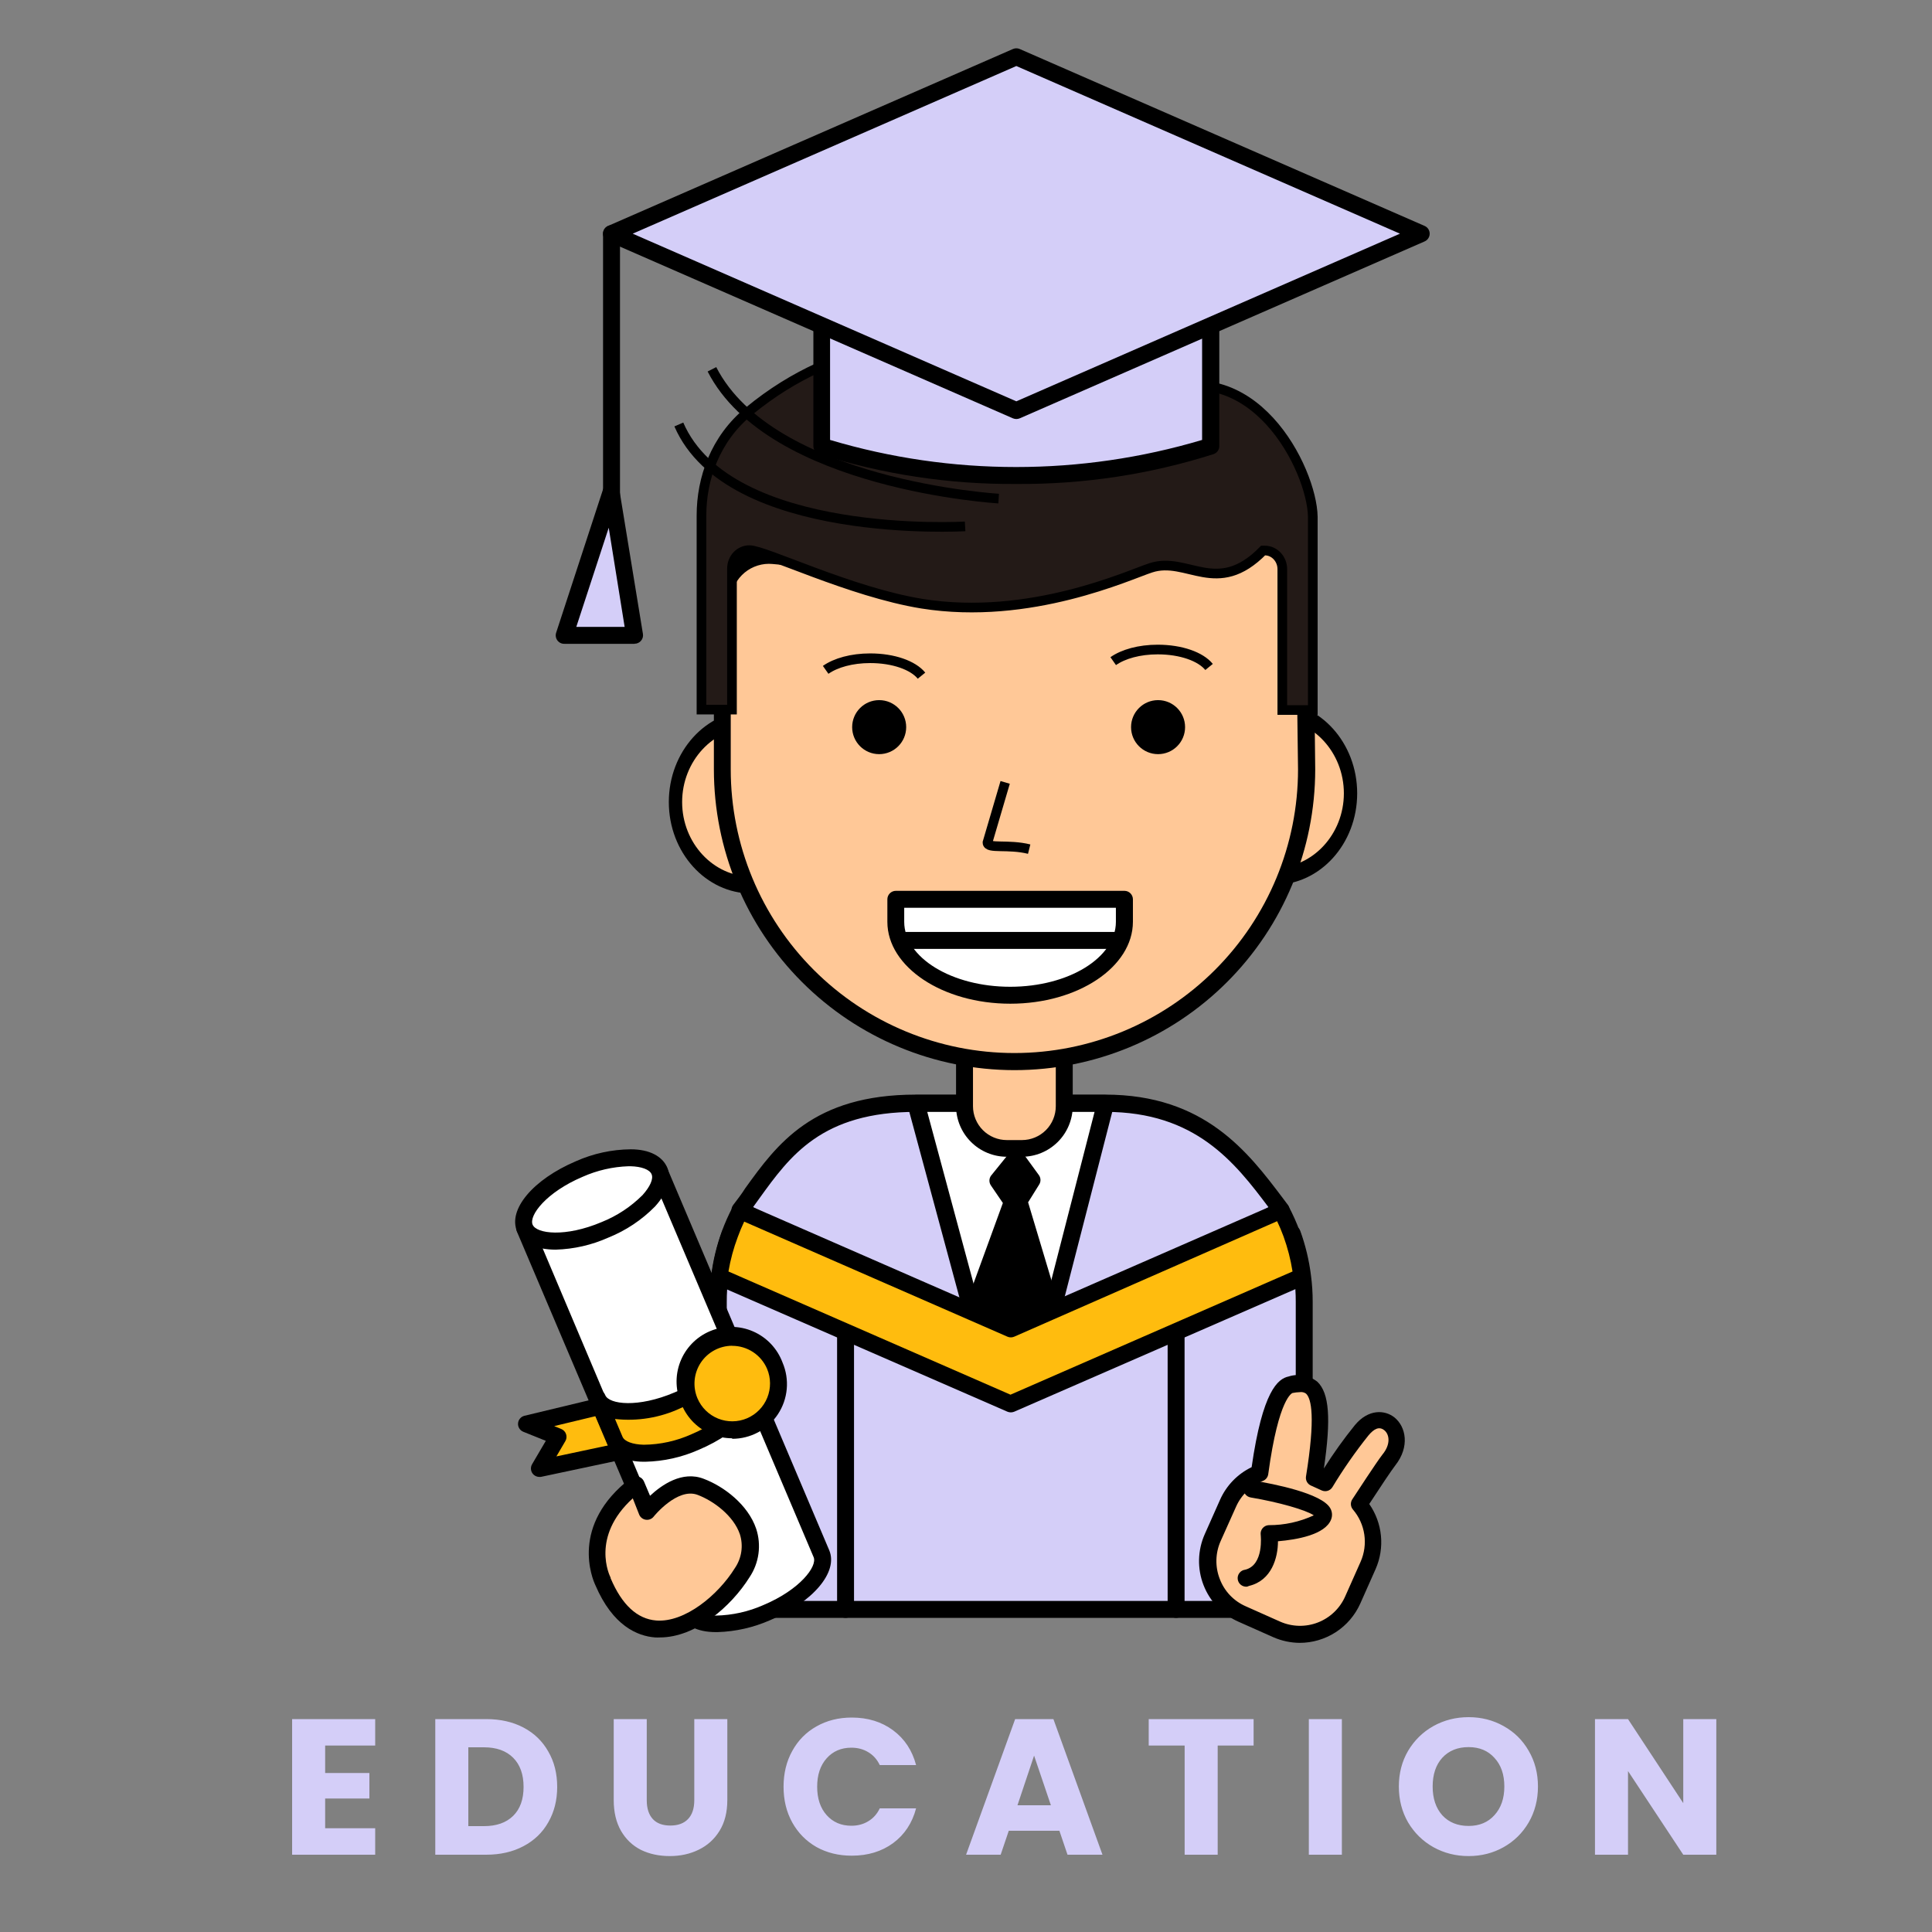 <svg width="200" height="200" viewBox="0 0 200 200" fill="none" xmlns="http://www.w3.org/2000/svg">
<rect x="0" y="0" width="200" height="200" fill="#808080" stroke="none"/>
<g id="Education">
<path id="EDUCATION" d="M33.66 180.7V183.54H38.24V186.18H33.66V189.26H38.84V192H30.24V177.96H38.84V180.7H33.66ZM50.32 177.96C51.8 177.96 53.094 178.253 54.2 178.84C55.307 179.427 56.16 180.253 56.76 181.32C57.374 182.373 57.68 183.593 57.68 184.98C57.68 186.353 57.374 187.573 56.76 188.64C56.16 189.707 55.3 190.533 54.18 191.12C53.074 191.707 51.787 192 50.32 192H45.06V177.96H50.32ZM50.1 189.04C51.394 189.04 52.4 188.687 53.12 187.98C53.84 187.273 54.2 186.273 54.2 184.98C54.2 183.687 53.84 182.68 53.12 181.96C52.4 181.24 51.394 180.88 50.1 180.88H48.48V189.04H50.1ZM66.952 177.96V186.36C66.952 187.2 67.158 187.847 67.572 188.3C67.985 188.753 68.592 188.98 69.392 188.98C70.192 188.98 70.805 188.753 71.232 188.3C71.658 187.847 71.872 187.2 71.872 186.36V177.96H75.292V186.34C75.292 187.593 75.025 188.653 74.492 189.52C73.958 190.387 73.238 191.04 72.332 191.48C71.438 191.92 70.438 192.14 69.332 192.14C68.225 192.14 67.232 191.927 66.352 191.5C65.485 191.06 64.798 190.407 64.292 189.54C63.785 188.66 63.532 187.593 63.532 186.34V177.96H66.952ZM81.113 184.96C81.113 183.573 81.413 182.34 82.013 181.26C82.613 180.167 83.447 179.32 84.513 178.72C85.593 178.107 86.813 177.8 88.173 177.8C89.84 177.8 91.266 178.24 92.453 179.12C93.64 180 94.433 181.2 94.833 182.72H91.073C90.793 182.133 90.393 181.687 89.873 181.38C89.367 181.073 88.787 180.92 88.133 180.92C87.08 180.92 86.227 181.287 85.573 182.02C84.92 182.753 84.593 183.733 84.593 184.96C84.593 186.187 84.92 187.167 85.573 187.9C86.227 188.633 87.08 189 88.133 189C88.787 189 89.367 188.847 89.873 188.54C90.393 188.233 90.793 187.787 91.073 187.2H94.833C94.433 188.72 93.64 189.92 92.453 190.8C91.266 191.667 89.84 192.1 88.173 192.1C86.813 192.1 85.593 191.8 84.513 191.2C83.447 190.587 82.613 189.74 82.013 188.66C81.413 187.58 81.113 186.347 81.113 184.96ZM109.668 189.52H104.428L103.588 192H100.008L105.088 177.96H109.048L114.128 192H110.508L109.668 189.52ZM108.788 186.88L107.048 181.74L105.328 186.88H108.788ZM129.774 177.96V180.7H126.054V192H122.634V180.7H118.914V177.96H129.774ZM138.91 177.96V192H135.49V177.96H138.91ZM152.028 192.14C150.708 192.14 149.495 191.833 148.388 191.22C147.295 190.607 146.422 189.753 145.768 188.66C145.128 187.553 144.808 186.313 144.808 184.94C144.808 183.567 145.128 182.333 145.768 181.24C146.422 180.147 147.295 179.293 148.388 178.68C149.495 178.067 150.708 177.76 152.028 177.76C153.348 177.76 154.555 178.067 155.648 178.68C156.755 179.293 157.622 180.147 158.248 181.24C158.888 182.333 159.208 183.567 159.208 184.94C159.208 186.313 158.888 187.553 158.248 188.66C157.608 189.753 156.742 190.607 155.648 191.22C154.555 191.833 153.348 192.14 152.028 192.14ZM152.028 189.02C153.148 189.02 154.042 188.647 154.708 187.9C155.388 187.153 155.728 186.167 155.728 184.94C155.728 183.7 155.388 182.713 154.708 181.98C154.042 181.233 153.148 180.86 152.028 180.86C150.895 180.86 149.988 181.227 149.308 181.96C148.642 182.693 148.308 183.687 148.308 184.94C148.308 186.18 148.642 187.173 149.308 187.92C149.988 188.653 150.895 189.02 152.028 189.02ZM177.671 192H174.251L168.531 183.34V192H165.111V177.96H168.531L174.251 186.66V177.96H177.671V192Z" fill="#D4CEF8"/>
<g id="Group 36">
<path id="Vector" d="M133.732 127.706C134.255 129.145 134.614 130.639 134.802 132.159C134.917 133.03 134.972 133.909 134.968 134.788V166.65H74.314V134.744C74.309 133.865 74.365 132.987 74.48 132.115C74.668 130.595 75.027 129.102 75.549 127.662L104.641 140.722L133.732 127.706Z" fill="#D4CEF8"/>
<path id="Vector_2" d="M135.012 167.482H74.358C74.125 167.482 73.902 167.39 73.738 167.225C73.573 167.061 73.481 166.838 73.481 166.606V134.744C73.476 133.841 73.535 132.939 73.656 132.045C73.852 130.462 74.225 128.907 74.77 127.408C74.811 127.295 74.875 127.191 74.958 127.103C75.041 127.016 75.141 126.947 75.252 126.9C75.362 126.851 75.482 126.826 75.602 126.826C75.723 126.826 75.842 126.851 75.953 126.9L104.685 139.793L133.417 126.9C133.528 126.851 133.647 126.826 133.768 126.826C133.888 126.826 134.008 126.851 134.118 126.9C134.229 126.947 134.329 127.016 134.412 127.103C134.495 127.191 134.559 127.295 134.6 127.408C135.145 128.91 135.518 130.468 135.714 132.053C135.831 132.946 135.889 133.844 135.889 134.744V166.606C135.889 166.721 135.866 166.835 135.822 166.941C135.778 167.047 135.713 167.144 135.632 167.225C135.551 167.307 135.454 167.371 135.348 167.415C135.241 167.459 135.127 167.482 135.012 167.482ZM75.234 165.729H134.136V134.744C134.138 133.918 134.085 133.092 133.978 132.273C133.834 131.132 133.591 130.005 133.251 128.907L105.044 141.564C104.931 141.614 104.809 141.641 104.685 141.641C104.561 141.641 104.439 141.614 104.326 141.564L76.119 128.898C75.779 129.999 75.535 131.129 75.392 132.273C75.285 133.092 75.232 133.918 75.234 134.744V165.729Z" fill="black"/>
<path id="Vector_3" d="M132.654 125.278L104.605 139.653L76.557 125.278C80.308 120.343 83.227 114.225 94.771 114.225H114.37C124.756 114.225 128.876 120.343 132.654 125.278Z" fill="#D4CEF8"/>
<path id="Vector_4" d="M104.641 140.529C104.501 140.53 104.362 140.497 104.238 140.433L76.189 126.058C76.076 125.999 75.978 125.915 75.901 125.814C75.824 125.712 75.769 125.595 75.742 125.471C75.713 125.347 75.712 125.219 75.738 125.095C75.763 124.971 75.816 124.854 75.891 124.752C76.321 124.191 76.768 123.613 77.153 122.999C80.423 118.459 84.165 113.314 94.806 113.314H114.405C124.704 113.314 129.201 119.265 132.812 124.051L133.311 124.717C133.388 124.818 133.442 124.935 133.469 125.059C133.497 125.183 133.497 125.312 133.469 125.436C133.441 125.561 133.385 125.679 133.307 125.78C133.228 125.882 133.128 125.965 133.013 126.023L104.965 140.398C104.867 140.463 104.757 140.508 104.641 140.529ZM77.951 124.971L104.641 138.671L131.322 124.98C127.816 120.308 123.749 115.102 114.44 115.102H94.841C85.068 115.102 81.781 119.66 78.608 124.06L77.951 124.971Z" fill="black"/>
<path id="Vector_5" d="M107.367 141.756L114.44 114.225H94.841L102.265 141.756H107.367Z" fill="white"/>
<path id="Vector_6" d="M107.367 142.633H102.265C102.067 142.64 101.873 142.579 101.714 142.462C101.555 142.344 101.44 142.176 101.389 141.984L93.956 114.453C93.92 114.321 93.916 114.182 93.944 114.048C93.971 113.913 94.03 113.787 94.116 113.68C94.201 113.572 94.31 113.487 94.435 113.429C94.559 113.372 94.695 113.344 94.832 113.349H114.431C114.567 113.344 114.703 113.372 114.826 113.429C114.95 113.486 115.059 113.571 115.144 113.677C115.229 113.784 115.288 113.908 115.316 114.041C115.345 114.175 115.342 114.313 115.308 114.444L108.226 141.976C108.177 142.166 108.065 142.333 107.91 142.453C107.754 142.572 107.563 142.635 107.367 142.633ZM102.94 140.88H106.683L113.309 115.102H95.989L102.94 140.88Z" fill="black"/>
<path id="Vector_7" d="M103.282 122.228L104.798 124.446L100.661 135.779L104.641 137.523L108.935 135.647L105.535 124.297L106.876 122.14L105.21 119.853L103.282 122.228Z" fill="black"/>
<path id="Vector_8" d="M104.641 138.373C104.52 138.372 104.402 138.348 104.29 138.303L100.311 136.55C100.106 136.461 99.943 136.297 99.855 136.092C99.767 135.886 99.761 135.655 99.837 135.446L103.817 124.533L102.581 122.719C102.479 122.572 102.425 122.398 102.425 122.219C102.425 122.04 102.479 121.866 102.581 121.719L104.5 119.344C104.586 119.239 104.694 119.155 104.817 119.099C104.941 119.042 105.075 119.015 105.21 119.02C105.344 119.023 105.475 119.058 105.594 119.12C105.713 119.182 105.815 119.271 105.894 119.379L107.559 121.667C107.657 121.812 107.71 121.983 107.71 122.158C107.71 122.333 107.657 122.504 107.559 122.649L106.429 124.463L109.716 135.437C109.779 135.643 109.763 135.865 109.673 136.061C109.582 136.257 109.423 136.412 109.225 136.497L104.93 138.373C104.834 138.388 104.737 138.388 104.641 138.373ZM101.766 135.279L104.641 136.541L107.875 135.13L105.149 126.014L101.766 135.279ZM104.395 122.245L105.114 123.315L105.842 122.149L105.193 121.272L104.395 122.245Z" fill="black"/>
<path id="Vector_9" d="M99.847 108.572H110.163V114.506C110.163 115.668 109.701 116.783 108.88 117.605C108.058 118.427 106.943 118.888 105.781 118.888H104.22C103.058 118.888 101.943 118.427 101.121 117.605C100.3 116.783 99.838 115.668 99.838 114.506V108.572H99.847Z" fill="#FFC897"/>
<path id="Vector_10" d="M105.789 119.747H104.229C102.834 119.747 101.497 119.193 100.511 118.207C99.524 117.221 98.97 115.883 98.97 114.488V108.572C98.97 108.339 99.062 108.116 99.227 107.952C99.391 107.788 99.614 107.695 99.847 107.695H110.172C110.404 107.695 110.627 107.788 110.792 107.952C110.956 108.116 111.049 108.339 111.049 108.572V114.514C111.042 115.905 110.484 117.236 109.499 118.216C108.513 119.197 107.18 119.747 105.789 119.747V119.747ZM100.723 109.448V114.514C100.723 115.444 101.093 116.336 101.75 116.994C102.408 117.651 103.299 118.02 104.229 118.02H105.789C106.719 118.02 107.611 117.651 108.269 116.994C108.926 116.336 109.295 115.444 109.295 114.514V109.448H100.723Z" fill="black"/>
<path id="Vector_11" d="M77.805 91.593C82.04 91.593 85.472 87.756 85.472 83.024C85.472 78.291 82.04 74.455 77.805 74.455C73.571 74.455 70.138 78.291 70.138 83.024C70.138 87.756 73.571 91.593 77.805 91.593Z" fill="#FFC897"/>
<path id="Vector_12" d="M77.805 92.495C73.08 92.495 69.236 88.246 69.236 83.028C69.236 77.811 73.08 73.553 77.805 73.553C82.531 73.553 86.374 77.802 86.374 83.028C86.374 88.254 82.538 92.495 77.805 92.495ZM77.805 75.298C73.844 75.298 70.614 78.788 70.614 83.028C70.614 87.269 73.844 90.75 77.805 90.75C81.766 90.75 84.997 87.26 84.997 83.028C84.997 78.796 81.766 75.298 77.805 75.298Z" fill="black"/>
<path id="Vector_13" d="M131.926 90.691C136.16 90.691 139.593 86.854 139.593 82.122C139.593 77.389 136.16 73.553 131.926 73.553C127.691 73.553 124.259 77.389 124.259 82.122C124.259 86.854 127.691 90.691 131.926 90.691Z" fill="#FFC897"/>
<path id="Vector_14" d="M131.922 91.593C127.195 91.593 123.357 87.344 123.357 82.126C123.357 76.909 127.195 72.651 131.922 72.651C136.65 72.651 140.495 76.9 140.495 82.126C140.495 87.353 136.65 91.593 131.922 91.593ZM131.922 74.396C127.96 74.396 124.735 77.886 124.735 82.126C124.735 86.367 127.96 89.848 131.922 89.848C135.885 89.848 139.117 86.358 139.117 82.126C139.117 77.894 135.892 74.396 131.922 74.396Z" fill="black"/>
<path id="Vector_15" d="M105.009 109.904C101.037 109.904 97.103 109.121 93.434 107.6C89.764 106.08 86.43 103.85 83.623 101.04C80.815 98.23 78.589 94.895 77.071 91.224C75.554 87.553 74.774 83.619 74.778 79.647V62.336C74.778 61.665 74.917 61.001 75.187 60.387C75.457 59.773 75.852 59.222 76.347 58.768C76.841 58.315 77.425 57.969 78.06 57.754C78.695 57.538 79.368 57.457 80.037 57.515C85.866 58.067 95.7 58.839 105.456 58.839C113.444 58.757 121.409 57.956 129.253 56.446C129.948 56.314 130.663 56.336 131.349 56.51C132.034 56.684 132.673 57.007 133.22 57.455C133.768 57.902 134.21 58.465 134.517 59.102C134.823 59.74 134.986 60.437 134.994 61.144L135.196 79.673C135.196 87.683 132.017 95.366 126.357 101.034C120.697 106.702 113.019 109.892 105.009 109.904V109.904Z" fill="#FFC897"/>
<path id="SHAPE8" d="M95.394 69.945C94.523 68.871 92.488 68.141 90.081 68.141C88.171 68.141 86.51 68.613 85.472 69.343" stroke="black" strokeWidth="1.5" strokeMiterlimit="10" strokeLinecap="round" strokeLinejoin="round"/>
<path id="SHAPE8_2" d="M125.161 69.043C124.289 67.969 122.255 67.239 119.847 67.239C117.937 67.239 116.277 67.711 115.239 68.441" stroke="black" strokeWidth="1.5" strokeMiterlimit="10" strokeLinecap="round" strokeLinejoin="round"/>
<path id="Vector_16" d="M105.009 110.781C96.757 110.771 88.846 107.487 83.013 101.65C77.181 95.812 73.904 87.899 73.901 79.647V62.336C73.9 61.539 74.066 60.75 74.387 60.021C74.709 59.292 75.18 58.638 75.769 58.101C76.358 57.565 77.053 57.158 77.81 56.906C78.566 56.654 79.366 56.563 80.16 56.638C86.479 57.243 96.016 57.962 105.5 57.962C113.444 57.887 121.365 57.089 129.165 55.578C129.987 55.423 130.832 55.45 131.642 55.657C132.452 55.863 133.207 56.245 133.853 56.775C134.5 57.304 135.023 57.969 135.385 58.722C135.747 59.476 135.94 60.299 135.95 61.135L136.151 79.664C136.144 87.919 132.86 95.834 127.021 101.668C121.181 107.503 113.264 110.781 105.009 110.781V110.781ZM79.59 58.365C78.541 58.372 77.538 58.794 76.799 59.537C76.06 60.281 75.646 61.287 75.646 62.336V79.647C75.646 87.434 78.739 94.903 84.246 100.41C89.752 105.916 97.221 109.01 105.009 109.01C112.796 109.01 120.265 105.916 125.772 100.41C131.278 94.903 134.372 87.434 134.372 79.647L134.135 61.161C134.13 60.582 133.998 60.01 133.747 59.487C133.497 58.965 133.135 58.503 132.687 58.135C132.239 57.767 131.716 57.502 131.155 57.359C130.593 57.215 130.007 57.197 129.437 57.305C121.538 58.829 113.518 59.636 105.473 59.715C95.919 59.715 86.33 58.996 79.967 58.383L79.59 58.365Z" fill="black"/>
<path id="Vector_17" d="M91.011 78.069C92.556 78.069 93.808 76.817 93.808 75.273C93.808 73.729 92.556 72.477 91.011 72.477C89.467 72.477 88.215 73.729 88.215 75.273C88.215 76.817 89.467 78.069 91.011 78.069Z" fill="black"/>
<path id="Vector_18" d="M119.883 78.069C121.428 78.069 122.679 76.817 122.679 75.273C122.679 73.729 121.428 72.477 119.883 72.477C118.339 72.477 117.087 73.729 117.087 75.273C117.087 76.817 118.339 78.069 119.883 78.069Z" fill="black"/>
<g id="Group 9">
<path id="Vector_19" d="M92.728 93.096V95.427C92.728 99.617 98.03 103.027 104.578 103.027C111.117 103.027 116.42 99.617 116.42 95.427V93.096H92.728Z" fill="white"/>
<path id="Vector_20" d="M104.587 103.903C97.575 103.903 91.86 100.099 91.86 95.428V93.096C91.86 92.864 91.952 92.641 92.117 92.476C92.281 92.312 92.504 92.219 92.736 92.219H116.402C116.635 92.219 116.858 92.312 117.022 92.476C117.186 92.641 117.279 92.864 117.279 93.096V95.428C117.27 100.099 111.599 103.903 104.587 103.903ZM93.604 93.973V95.428C93.604 99.135 98.53 102.15 104.578 102.15C110.626 102.15 115.517 99.135 115.517 95.428V93.973H93.604Z" fill="black"/>
<path id="Vector_21" d="M115.74 98.228H93.389C93.156 98.228 92.933 98.135 92.769 97.971C92.605 97.807 92.512 97.584 92.512 97.351C92.512 97.119 92.605 96.896 92.769 96.731C92.933 96.567 93.156 96.475 93.389 96.475H115.74C115.972 96.475 116.195 96.567 116.36 96.731C116.524 96.896 116.616 97.119 116.616 97.351C116.616 97.584 116.524 97.807 116.36 97.971C116.195 98.135 115.972 98.228 115.74 98.228Z" fill="black"/>
</g>
<g id="Group 10">
<path id="SHAPE 68" d="M119.167 40.94C119.167 40.94 96.388 27.057 77.533 42.566C74.015 45.443 72.617 49.57 72.617 53.364V73.459H75.774V58.867C75.774 57.783 76.586 56.95 77.578 56.95C79.202 56.95 87.998 61.285 95.441 62.495C106.672 64.287 116.911 59.493 119.122 58.784C122.911 57.533 125.978 61.869 130.759 56.991H130.94C131.932 56.991 132.744 57.867 132.744 58.909V73.501H135.901V53.489C135.811 48.569 129.677 36.229 119.167 40.94Z" fill="#231A17"/>
<path id="SHAPE 3" d="M119.167 40.94C119.167 40.94 96.388 27.057 77.533 42.566C74.015 45.443 72.617 49.57 72.617 53.364V73.459H75.774V58.867C75.774 57.783 76.586 56.95 77.578 56.95C79.202 56.95 87.998 61.285 95.441 62.495C106.672 64.287 116.911 59.493 119.122 58.784C122.911 57.533 125.978 61.869 130.759 56.991H130.94C131.932 56.991 132.744 57.867 132.744 58.909V73.501H135.901V53.489C135.811 48.569 129.677 36.229 119.167 40.94Z" stroke="black" strokeWidth="4" strokeMiterlimit="10" strokeLinecap="round" strokeLinejoin="round"/>
<path id="SHAPE 6" d="M99.907 54.49C99.907 54.49 75.459 55.949 70.272 43.942" stroke="black" strokeWidth="4" strokeMiterlimit="10" strokeLinecap="round" strokeLinejoin="round"/>
<path id="SHAPE 9" d="M103.38 51.613C103.38 51.613 79.834 50.237 73.699 38.23" stroke="black" strokeWidth="4" strokeMiterlimit="10" strokeLinecap="round" strokeLinejoin="round"/>
</g>
<path id="Vector_22" d="M87.531 167.482C87.299 167.482 87.076 167.39 86.912 167.225C86.747 167.061 86.655 166.838 86.655 166.606V136.471C86.655 136.239 86.747 136.016 86.912 135.851C87.076 135.687 87.299 135.595 87.531 135.595C87.764 135.595 87.987 135.687 88.151 135.851C88.316 136.016 88.408 136.239 88.408 136.471V166.606C88.408 166.838 88.316 167.061 88.151 167.225C87.987 167.39 87.764 167.482 87.531 167.482Z" fill="black"/>
<path id="Vector_23" d="M121.751 167.482C121.518 167.482 121.295 167.39 121.131 167.225C120.966 167.061 120.874 166.838 120.874 166.606V136.471C120.874 136.239 120.966 136.016 121.131 135.851C121.295 135.687 121.518 135.595 121.751 135.595C121.983 135.595 122.206 135.687 122.37 135.851C122.535 136.016 122.627 136.239 122.627 136.471V166.606C122.627 166.838 122.535 167.061 122.37 167.225C122.206 167.39 121.983 167.482 121.751 167.482Z" fill="black"/>
<path id="Vector_24" d="M85.051 24.19L105.21 26.679L125.37 24.19V46.182C112.254 50.237 98.219 50.237 85.103 46.182L85.051 24.19Z" fill="#D4CEF8"/>
<path id="Vector_25" d="M105.211 50.1C98.28 50.153 91.384 49.109 84.779 47.005C84.61 46.944 84.464 46.832 84.36 46.685C84.257 46.538 84.201 46.362 84.201 46.182V24.19C84.2 24.066 84.225 23.944 84.275 23.83C84.325 23.717 84.398 23.616 84.49 23.532C84.584 23.45 84.694 23.389 84.814 23.353C84.933 23.316 85.059 23.306 85.183 23.322L105.211 25.803L125.239 23.322C125.363 23.306 125.489 23.316 125.608 23.353C125.728 23.389 125.838 23.45 125.932 23.532C126.024 23.616 126.097 23.717 126.147 23.83C126.197 23.944 126.222 24.066 126.221 24.19V46.182C126.221 46.362 126.165 46.538 126.062 46.685C125.958 46.832 125.812 46.944 125.642 47.005C119.038 49.109 112.142 50.153 105.211 50.1V50.1ZM85.928 45.542C98.493 49.282 111.876 49.282 124.442 45.542V25.18L105.29 27.556C105.22 27.564 105.149 27.564 105.079 27.556L85.928 25.18V45.542Z" fill="black"/>
<path id="Vector_26" d="M105.211 42.5L63.305 24.19L105.211 5.88L147.117 24.19L105.211 42.5Z" fill="#D4CEF8"/>
<path id="Vector_27" d="M105.21 43.377C105.09 43.375 104.971 43.352 104.86 43.307L62.954 24.996C62.796 24.929 62.661 24.817 62.566 24.673C62.471 24.53 62.421 24.362 62.421 24.19C62.421 24.018 62.471 23.85 62.566 23.707C62.661 23.563 62.796 23.451 62.954 23.384L104.86 5.073C104.97 5.025 105.09 5 105.21 5C105.331 5 105.45 5.025 105.561 5.073L147.467 23.384C147.625 23.451 147.76 23.563 147.855 23.707C147.949 23.85 148 24.018 148 24.19C148 24.362 147.949 24.53 147.855 24.673C147.76 24.817 147.625 24.929 147.467 24.996L105.561 43.307C105.45 43.352 105.331 43.375 105.21 43.377V43.377ZM65.496 24.19L105.21 41.545L144.925 24.19L105.21 6.835L65.496 24.19Z" fill="black"/>
<path id="Vector_28" d="M63.305 54.517C63.072 54.517 62.85 54.425 62.685 54.261C62.521 54.096 62.428 53.873 62.428 53.641V24.19C62.428 23.957 62.521 23.735 62.685 23.57C62.85 23.406 63.072 23.313 63.305 23.313C63.537 23.313 63.76 23.406 63.925 23.57C64.089 23.735 64.181 23.957 64.181 24.19V53.641C64.181 53.873 64.089 54.096 63.925 54.261C63.76 54.425 63.537 54.517 63.305 54.517V54.517Z" fill="black"/>
<path id="Vector_29" d="M63.305 50.924L58.449 65.772H65.689L63.305 50.924Z" fill="#D4CEF8"/>
<path id="Vector_30" d="M65.689 66.648H58.449C58.307 66.655 58.165 66.628 58.036 66.568C57.907 66.508 57.795 66.418 57.708 66.305C57.622 66.192 57.565 66.059 57.541 65.919C57.517 65.779 57.528 65.635 57.572 65.5L62.428 50.652C62.488 50.464 62.61 50.302 62.774 50.192C62.938 50.082 63.134 50.031 63.33 50.046C63.527 50.061 63.713 50.142 63.858 50.276C64.002 50.41 64.098 50.589 64.129 50.783L66.556 65.623C66.577 65.749 66.57 65.878 66.535 66.001C66.5 66.124 66.439 66.238 66.355 66.335C66.272 66.432 66.168 66.51 66.051 66.562C65.935 66.615 65.808 66.641 65.68 66.639L65.689 66.648ZM59.658 64.895H64.663L63.015 54.631L59.658 64.895Z" fill="black"/>
<path id="Vector_31" d="M134.802 132.159L104.641 145.306L74.48 132.159C74.668 130.639 75.027 129.145 75.549 127.706C75.855 126.874 76.215 126.063 76.627 125.278L104.676 137.549L132.724 125.278C133.137 126.063 133.497 126.874 133.802 127.706C134.301 129.148 134.636 130.642 134.802 132.159Z" fill="#FFBC0E"/>
<path id="Vector_32" d="M104.641 146.209C104.52 146.208 104.402 146.184 104.29 146.139L74.129 132.991C73.963 132.917 73.823 132.793 73.731 132.636C73.638 132.479 73.596 132.297 73.612 132.115C73.806 130.529 74.18 128.971 74.725 127.469C75.045 126.598 75.423 125.749 75.856 124.928C75.961 124.734 76.134 124.587 76.342 124.516C76.55 124.445 76.777 124.454 76.978 124.542L104.641 136.629L132.303 124.542C132.505 124.454 132.732 124.445 132.94 124.516C133.147 124.587 133.321 124.734 133.425 124.928C133.856 125.75 134.234 126.599 134.556 127.469C135.1 128.971 135.474 130.53 135.669 132.115C135.685 132.297 135.644 132.479 135.551 132.636C135.458 132.793 135.319 132.917 135.152 132.991L104.991 146.139C104.88 146.184 104.761 146.208 104.641 146.209V146.209ZM75.409 131.624L104.606 144.377L133.802 131.624C133.61 130.39 133.299 129.178 132.873 128.004C132.672 127.461 132.452 126.926 132.207 126.418L104.991 138.373C104.881 138.422 104.761 138.446 104.641 138.446C104.52 138.446 104.401 138.422 104.29 138.373L77.039 126.461C76.794 126.97 76.575 127.504 76.373 128.057C75.938 129.212 75.615 130.407 75.409 131.624V131.624Z" fill="black"/>
<g id="left-hand">
<path id="Vector_33" d="M62.2 145.552L54.496 147.401L57.774 148.716L55.846 152.012L64.383 150.206L62.2 145.552Z" fill="#FFBC0E"/>
<path id="Vector_34" d="M55.845 152.888C55.705 152.89 55.567 152.858 55.442 152.796C55.317 152.733 55.209 152.642 55.127 152.529C55.027 152.391 54.971 152.227 54.963 152.058C54.955 151.888 54.997 151.72 55.083 151.573L56.503 149.154L54.171 148.216C53.999 148.146 53.855 148.024 53.757 147.866C53.659 147.709 53.614 147.525 53.628 147.34C53.643 147.156 53.715 146.982 53.835 146.842C53.954 146.702 54.115 146.603 54.294 146.56L61.99 144.71C62.185 144.662 62.391 144.683 62.573 144.769C62.755 144.856 62.902 145.002 62.989 145.184L65.18 149.838C65.237 149.957 65.267 150.087 65.267 150.219C65.267 150.351 65.237 150.481 65.18 150.6C65.121 150.718 65.036 150.821 64.931 150.902C64.826 150.982 64.705 151.038 64.575 151.065L56.029 152.879C55.969 152.891 55.907 152.894 55.845 152.888ZM57.37 147.629L58.098 147.927C58.214 147.974 58.318 148.045 58.405 148.136C58.491 148.227 58.557 148.335 58.597 148.453C58.639 148.572 58.654 148.699 58.642 148.824C58.63 148.95 58.591 149.071 58.527 149.18L57.598 150.767L63.12 149.592L61.709 146.586L57.37 147.629Z" fill="black"/>
<path id="Vector_35" d="M54.373 127.119L71.167 166.719C71.904 168.473 75.62 168.543 79.468 166.912C83.316 165.282 85.84 162.53 85.104 160.777L68.31 121.176L54.373 127.119Z" fill="white"/>
<path id="Vector_36" d="M74.296 168.955H74.086C72.158 168.955 70.817 168.236 70.317 167.061L53.497 127.461C53.406 127.247 53.404 127.006 53.491 126.79C53.578 126.575 53.748 126.403 53.961 126.312L67.889 120.405C67.996 120.36 68.111 120.337 68.226 120.337C68.342 120.337 68.457 120.36 68.564 120.405C68.672 120.448 68.77 120.512 68.852 120.593C68.935 120.674 69.001 120.771 69.046 120.878L85.84 160.479C86.795 162.731 84.175 165.843 79.704 167.728C77.997 168.479 76.161 168.896 74.296 168.955ZM55.478 127.583L71.903 166.422C72.114 166.904 72.955 167.219 74.103 167.245C75.812 167.213 77.496 166.838 79.056 166.141C82.816 164.555 84.63 162.144 84.227 161.198L67.766 122.403L55.478 127.583Z" fill="black"/>
<path id="Vector_37" d="M75.742 138.855L77.574 143.168C78.31 144.921 75.821 147.638 71.947 149.303C68.073 150.969 64.374 150.846 63.638 149.11L61.806 144.798C62.542 146.551 66.267 146.621 70.115 144.991C73.963 143.361 76.478 140.591 75.742 138.855Z" fill="#FFBC0E"/>
<path id="Vector_38" d="M66.81 151.319H66.644C64.716 151.319 63.374 150.609 62.875 149.435L61.043 145.114C60.993 145.007 60.965 144.891 60.96 144.773C60.956 144.655 60.975 144.538 61.017 144.428C61.059 144.317 61.123 144.217 61.205 144.132C61.287 144.047 61.385 143.98 61.494 143.934C61.603 143.887 61.719 143.864 61.837 143.864C61.955 143.864 62.072 143.888 62.181 143.935C62.289 143.981 62.387 144.049 62.469 144.134C62.55 144.219 62.614 144.32 62.656 144.43C63.068 145.385 66.048 145.753 69.817 144.149C71.406 143.52 72.848 142.568 74.05 141.353C74.839 140.477 75.19 139.697 74.98 139.206C74.929 139.099 74.901 138.983 74.897 138.866C74.892 138.748 74.912 138.63 74.954 138.52C74.996 138.41 75.06 138.309 75.142 138.224C75.224 138.139 75.322 138.072 75.431 138.026C75.539 137.98 75.656 137.956 75.774 137.956C75.892 137.956 76.009 137.98 76.117 138.027C76.226 138.073 76.324 138.141 76.405 138.226C76.487 138.311 76.55 138.412 76.592 138.522V138.522L78.424 142.835C79.38 145.087 76.759 148.208 72.332 150.083C70.591 150.855 68.715 151.275 66.81 151.319V151.319ZM63.664 146.893L64.444 148.734C64.645 149.216 65.487 149.531 66.644 149.558C68.356 149.542 70.046 149.169 71.605 148.462C75.356 146.867 77.171 144.465 76.768 143.51L75.987 141.669C75.776 141.976 75.545 142.269 75.295 142.545C73.92 143.94 72.273 145.038 70.457 145.771C68.339 146.764 65.988 147.152 63.664 146.893V146.893Z" fill="black"/>
<path id="Vector_39" d="M62.634 127.303C66.48 125.671 68.999 122.94 68.262 121.202C67.525 119.464 63.809 119.378 59.964 121.009C56.118 122.641 53.598 125.373 54.335 127.111C55.072 128.849 58.788 128.935 62.634 127.303Z" fill="white"/>
<path id="Vector_40" d="M57.529 129.363C55.548 129.363 54.023 128.714 53.523 127.461C52.568 125.208 55.188 122.096 59.615 120.212C61.403 119.414 63.336 118.993 65.294 118.976C67.231 118.976 68.573 119.695 69.072 120.869C69.563 122.044 69.072 123.499 67.81 124.893C66.437 126.29 64.79 127.388 62.972 128.118C61.256 128.886 59.407 129.309 57.529 129.363ZM65.084 120.729C63.436 120.781 61.813 121.153 60.307 121.825C56.547 123.42 54.733 125.83 55.136 126.777C55.539 127.724 58.528 128.101 62.288 126.505C63.874 125.869 65.314 124.918 66.522 123.709C67.302 122.833 67.661 122.035 67.451 121.553C67.249 121.071 66.408 120.755 65.259 120.729H65.084Z" fill="black"/>
<path id="Vector_41" d="M75.795 148.024C78.438 148.024 80.581 145.881 80.581 143.238C80.581 140.595 78.438 138.452 75.795 138.452C73.152 138.452 71.009 140.595 71.009 143.238C71.009 145.881 73.152 148.024 75.795 148.024Z" fill="#FFBC0E"/>
<path id="Vector_42" d="M75.795 148.891C75.065 148.889 74.343 148.749 73.665 148.479C72.975 148.202 72.347 147.79 71.817 147.268C71.288 146.746 70.867 146.124 70.579 145.438C70.253 144.747 70.07 143.997 70.041 143.233C70.012 142.469 70.138 141.707 70.412 140.994C70.685 140.28 71.1 139.629 71.632 139.08C72.164 138.531 72.801 138.095 73.506 137.799C74.211 137.503 74.968 137.353 75.732 137.357C76.496 137.362 77.252 137.521 77.953 137.825C78.654 138.129 79.287 138.572 79.812 139.127C80.337 139.683 80.745 140.338 81.01 141.055V141.055C81.379 141.917 81.527 142.857 81.443 143.791C81.359 144.724 81.044 145.622 80.527 146.404C80.01 147.186 79.307 147.828 78.481 148.271C77.655 148.714 76.732 148.945 75.795 148.944V148.891ZM75.795 139.311C75.149 139.314 74.515 139.475 73.947 139.782C73.379 140.089 72.896 140.532 72.54 141.07C72.185 141.609 71.968 142.227 71.909 142.87C71.849 143.512 71.95 144.16 72.201 144.754C72.402 145.227 72.694 145.655 73.06 146.015C73.427 146.375 73.86 146.659 74.336 146.851C74.813 147.043 75.322 147.139 75.835 147.134C76.349 147.13 76.856 147.024 77.329 146.823C78.283 146.417 79.038 145.649 79.427 144.688C79.816 143.727 79.809 142.651 79.406 141.695V141.695C79.102 140.988 78.597 140.386 77.953 139.963C77.309 139.541 76.556 139.317 75.786 139.32L75.795 139.311Z" fill="black"/>
<path id="Vector_43" d="M62.428 163.713C62.428 163.713 59.641 158.454 65.855 153.677L67.012 156.403C67.012 156.403 69.8 152.844 72.552 153.879C75.304 154.913 79.564 158.419 76.847 162.775C73.849 167.605 66.215 172.645 62.428 163.713Z" fill="#FFC897"/>
<path id="Vector_44" d="M68.309 169.507C68.146 169.516 67.982 169.516 67.818 169.507C65.986 169.367 63.436 168.315 61.63 164.09C61.35 163.494 58.931 157.884 65.32 153.002C65.426 152.922 65.549 152.867 65.68 152.841C65.811 152.815 65.945 152.819 66.074 152.853C66.204 152.886 66.324 152.948 66.426 153.035C66.527 153.122 66.608 153.23 66.661 153.353L67.292 154.843C68.484 153.73 70.623 152.213 72.858 153.09C74.953 153.879 77.434 155.772 78.275 158.244C78.552 159.079 78.634 159.967 78.516 160.839C78.397 161.71 78.081 162.544 77.591 163.275C75.681 166.325 72.008 169.507 68.309 169.507ZM65.504 155.106C61.122 159.094 63.111 163.126 63.208 163.31V163.371C64.374 166.124 65.96 167.596 67.932 167.754C70.895 167.982 74.34 165.124 76.075 162.328C76.421 161.821 76.648 161.242 76.738 160.635C76.827 160.027 76.778 159.408 76.592 158.822C75.935 156.903 73.866 155.369 72.21 154.746C70.124 153.966 67.687 156.964 67.669 156.999C67.575 157.119 67.451 157.211 67.309 157.268C67.168 157.325 67.014 157.344 66.863 157.323C66.712 157.304 66.568 157.245 66.447 157.152C66.326 157.06 66.23 156.938 66.171 156.798L65.504 155.106Z" fill="black"/>
</g>
<g id="right-hand">
<path id="Vector_45" d="M140.701 155.737C141.875 153.94 143.33 151.731 143.786 151.162C145.968 148.392 143.164 145.438 140.964 148.085C139.583 149.816 138.315 151.634 137.168 153.528L136.038 153.029C137.545 143.755 136.099 142.835 133.61 143.343C131.909 143.702 130.919 148.672 130.402 152.485C128.945 153.062 127.772 154.185 127.132 155.614L125.546 159.182C124.902 160.63 124.86 162.275 125.429 163.754C125.998 165.233 127.131 166.426 128.579 167.07L132.146 168.665C133.595 169.307 135.238 169.347 136.717 168.779C138.195 168.21 139.388 167.079 140.035 165.633L141.63 162.065C142.09 161.031 142.247 159.887 142.083 158.766C141.918 157.646 141.439 156.595 140.701 155.737V155.737Z" fill="#FFC897"/>
<path id="Vector_46" d="M134.574 170.068C133.613 170.065 132.664 169.862 131.787 169.472L128.219 167.885C127.393 167.521 126.647 166.998 126.024 166.345C125.4 165.692 124.912 164.923 124.586 164.081C124.26 163.239 124.104 162.341 124.126 161.439C124.148 160.537 124.347 159.647 124.713 158.822L126.3 155.255C126.955 153.778 128.113 152.582 129.569 151.88C130.7 143.992 132.286 142.721 133.399 142.493C133.903 142.331 134.439 142.297 134.959 142.394C135.479 142.49 135.967 142.714 136.38 143.045C137.598 144.211 137.808 146.849 137.046 152.02C138.026 150.463 139.097 148.964 140.254 147.533C141.656 145.841 143.357 145.937 144.356 146.735C145.539 147.69 145.969 149.759 144.435 151.705C144.067 152.178 142.866 153.966 141.744 155.693C142.422 156.666 142.839 157.797 142.954 158.977C143.069 160.158 142.879 161.348 142.401 162.433L140.815 166.001C140.273 167.212 139.392 168.241 138.278 168.963C137.165 169.684 135.866 170.068 134.539 170.068H134.574ZM134.574 144.114C134.315 144.121 134.057 144.15 133.803 144.202C133.803 144.202 132.374 144.588 131.287 152.608C131.266 152.761 131.204 152.905 131.109 153.027C131.013 153.149 130.887 153.243 130.744 153.3C129.499 153.79 128.498 154.75 127.956 155.973L126.361 159.532C126.088 160.145 125.938 160.806 125.922 161.477C125.905 162.148 126.022 162.816 126.265 163.441C126.5 164.071 126.859 164.647 127.322 165.135C127.784 165.622 128.34 166.012 128.955 166.281L132.514 167.868C133.13 168.14 133.793 168.288 134.466 168.303C135.139 168.318 135.808 168.2 136.435 167.955C137.062 167.711 137.635 167.345 138.12 166.879C138.606 166.413 138.994 165.855 139.263 165.238L140.85 161.671C141.24 160.786 141.373 159.809 141.232 158.852C141.091 157.895 140.682 156.997 140.052 156.263C139.93 156.119 139.857 155.941 139.845 155.753C139.832 155.565 139.88 155.378 139.982 155.22C140.403 154.58 142.506 151.345 143.111 150.574C143.988 149.514 143.839 148.488 143.304 148.059C142.769 147.629 142.235 147.91 141.656 148.602C140.299 150.301 139.054 152.087 137.931 153.949C137.82 154.13 137.646 154.265 137.443 154.328C137.24 154.39 137.021 154.377 136.827 154.291L135.705 153.782C135.529 153.704 135.383 153.569 135.291 153.4C135.199 153.23 135.166 153.035 135.196 152.844C136.187 146.709 135.757 144.78 135.196 144.263C135.01 144.133 134.781 144.079 134.556 144.114H134.574Z" fill="black"/>
<path id="Vector_47" d="M129.104 164.248C128.872 164.274 128.638 164.208 128.455 164.062C128.272 163.917 128.154 163.704 128.127 163.472C128.1 163.24 128.167 163.006 128.312 162.823C128.458 162.639 128.67 162.521 128.903 162.495C130.875 162.013 130.507 158.901 130.507 158.866C130.492 158.746 130.502 158.624 130.537 158.508C130.572 158.393 130.63 158.285 130.708 158.193C130.786 158.101 130.883 158.026 130.991 157.973C131.1 157.919 131.218 157.889 131.339 157.884C132.949 157.891 134.541 157.544 136.002 156.868C135.205 156.315 132.356 155.5 129.472 155.018C129.24 154.98 129.032 154.851 128.895 154.659C128.758 154.468 128.702 154.229 128.74 153.997C128.779 153.764 128.908 153.557 129.099 153.419C129.291 153.282 129.529 153.227 129.762 153.265C131.856 153.616 136.817 154.58 137.703 156.122C137.806 156.297 137.868 156.492 137.885 156.694C137.901 156.896 137.872 157.099 137.799 157.288C137.194 158.883 134.205 159.392 132.295 159.55C132.295 161.259 131.637 163.608 129.315 164.169L129.104 164.248Z" fill="black"/>
</g>
<path id="SHAPE 7" d="M104.054 80.993L102.223 87.22C102.223 87.902 104.36 87.356 106.54 87.902" stroke="black" strokeWidth="2" strokeMiterlimit="10" strokeLinecap="round" strokeLinejoin="round"/>
</g>
</g>
</svg>
